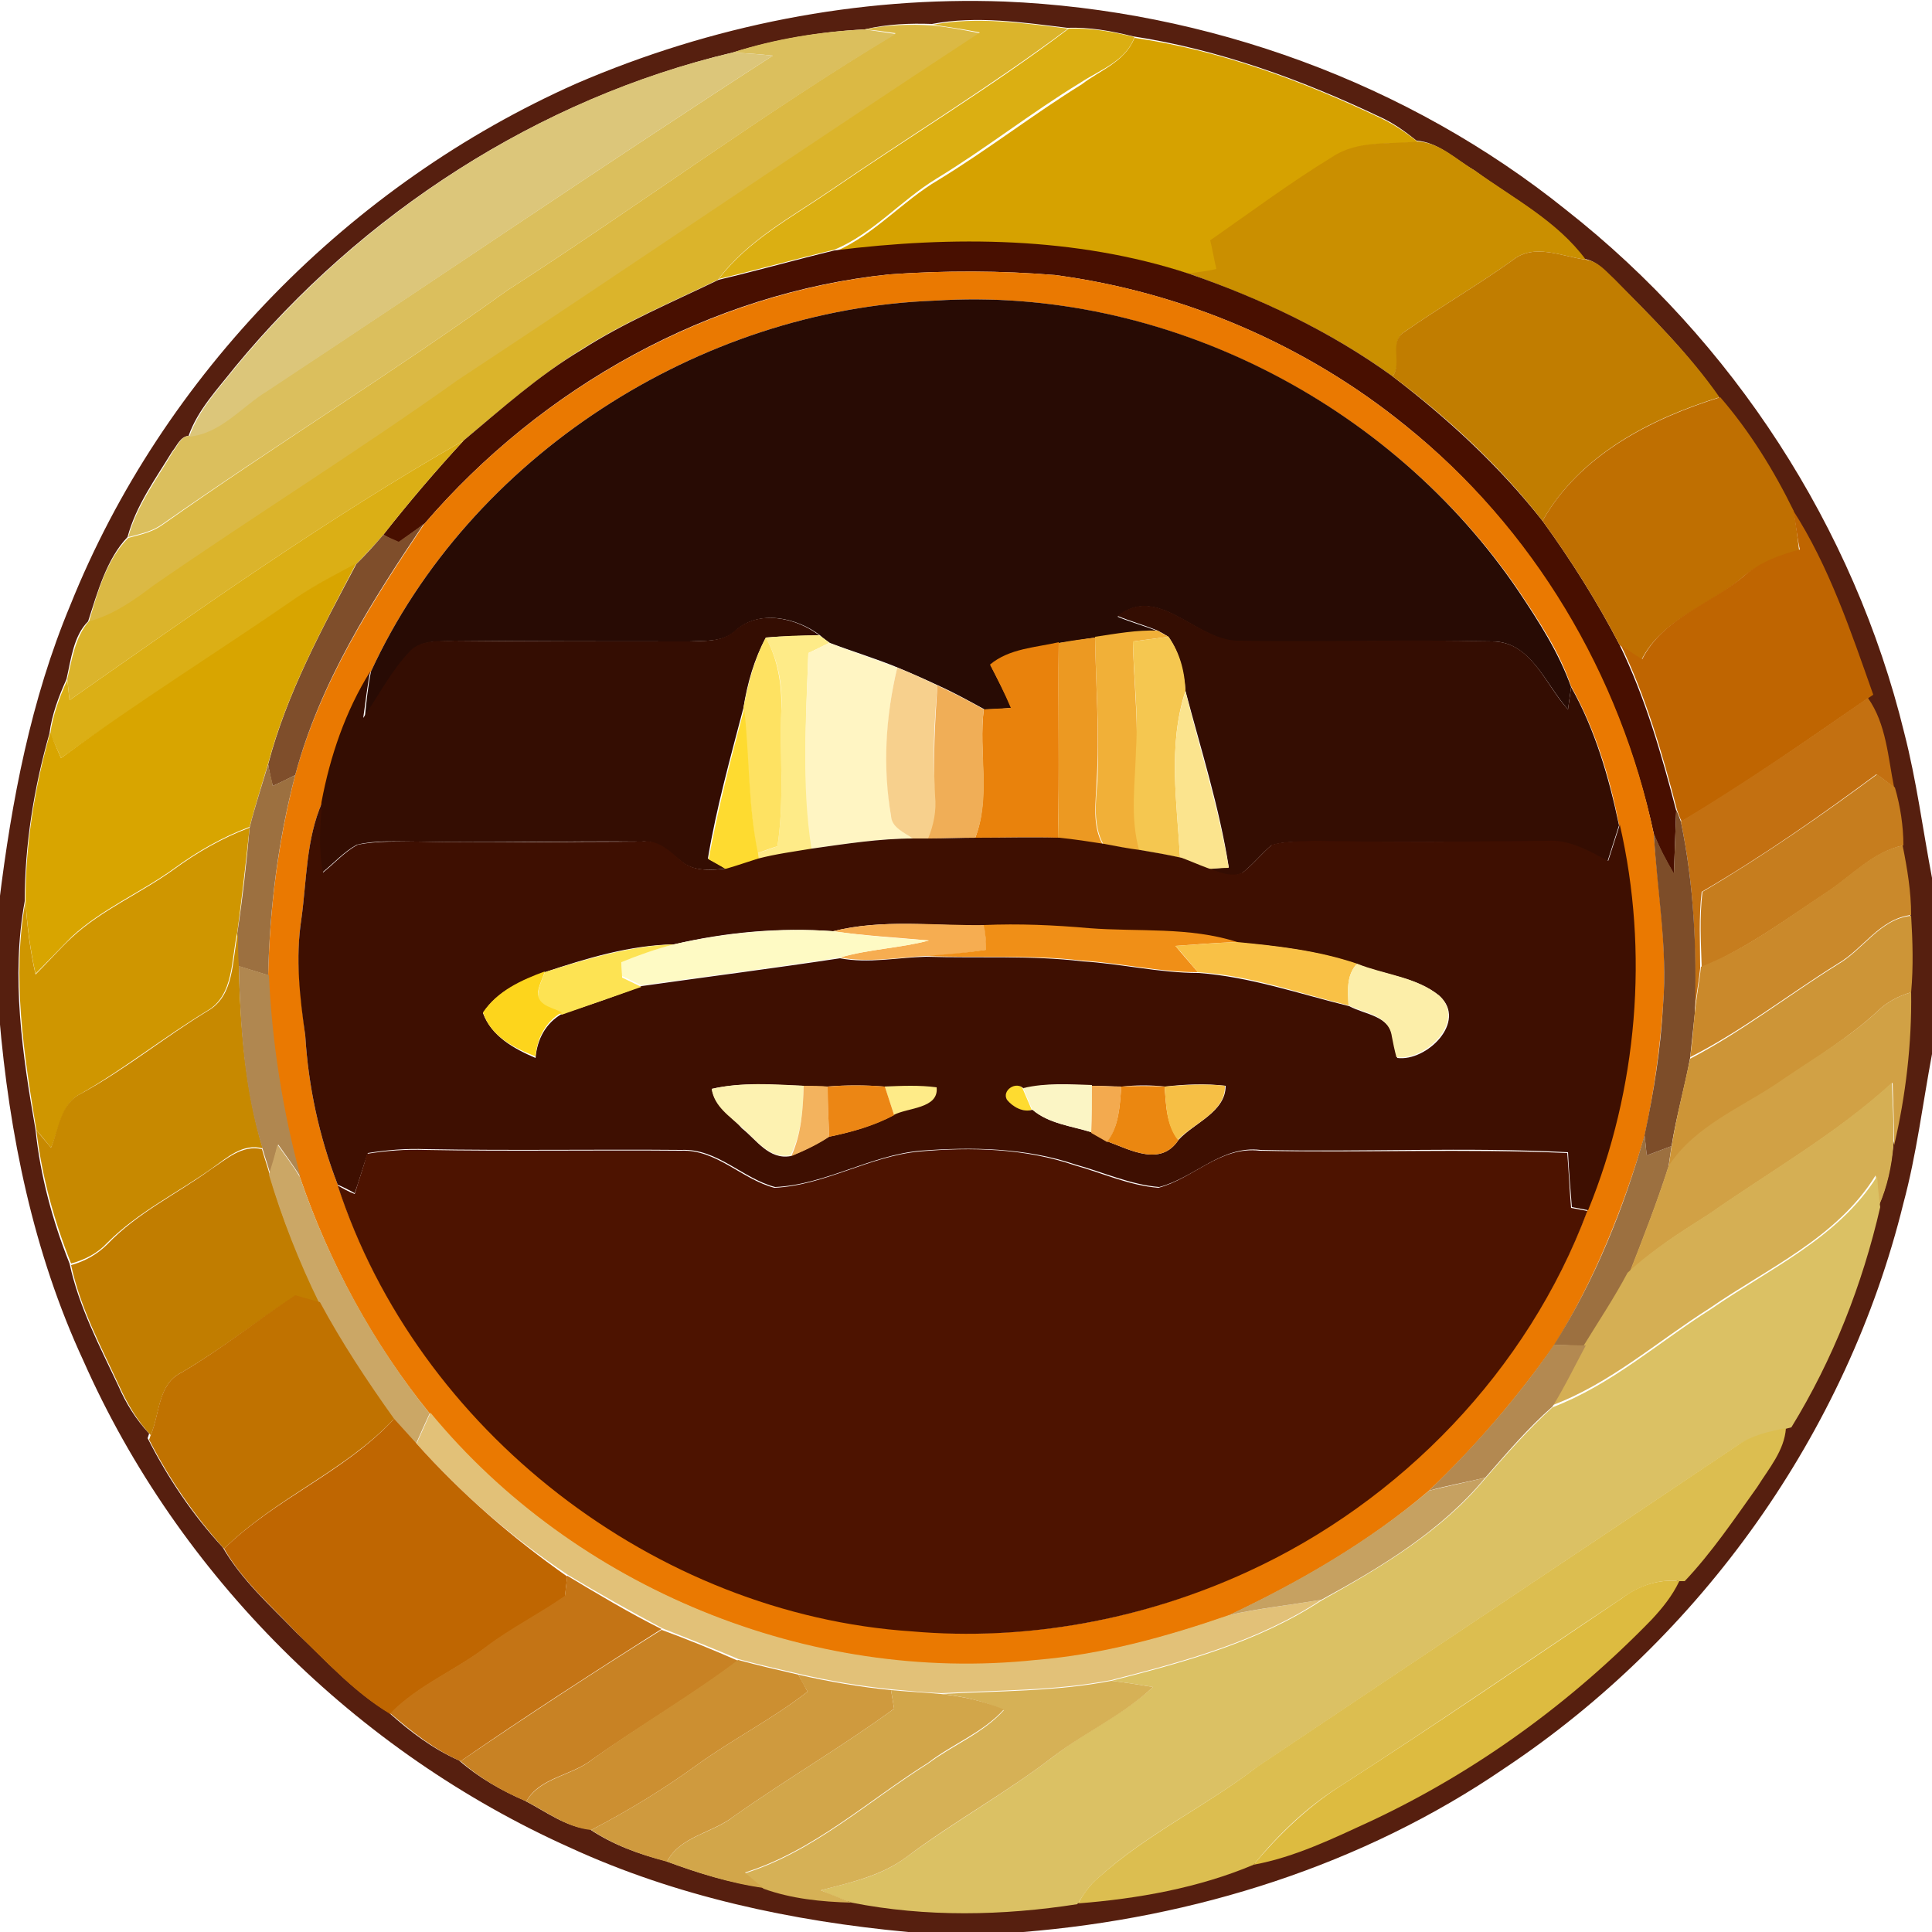 <?xml version="1.0" encoding="utf-8"?>
<!-- Generator: Adobe Illustrator 26.0.3, SVG Export Plug-In . SVG Version: 6.00 Build 0)  -->
<svg version="1.1" id="Layer_1" xmlns="http://www.w3.org/2000/svg" xmlns:xlink="http://www.w3.org/1999/xlink" x="0px" y="0px"
	 viewBox="0 0 250 250" style="enable-background:new 0 0 250 250;" xml:space="preserve">
<style type="text/css">
	.st0{fill:#561F0F;}
	.st1{fill:#DBB944;}
	.st2{fill:#DBB42B;}
	.st3{fill:#DBBF5D;}
	.st4{fill:#DBAF12;}
	.st5{fill:#D6A200;}
	.st6{fill:#DCC67A;}
	.st7{fill:#CA8F00;}
	.st8{fill:#480F00;}
	.st9{fill:#C17D00;}
	.st10{fill:#EA7901;}
	.st11{fill:#280B04;}
	.st12{fill:#BF6F01;}
	.st13{fill:#DBAF15;}
	.st14{fill:#BF6501;}
	.st15{fill:#7F4E2B;}
	.st16{fill:#D8A500;}
	.st17{fill:#340D02;}
	.st18{fill:#FEEB88;}
	.st19{fill:#F1B038;}
	.st20{fill:#FEE262;}
	.st21{fill:#E9820C;}
	.st22{fill:#EC9922;}
	.st23{fill:#F5C750;}
	.st24{fill:#FFF5C3;}
	.st25{fill:#F7D08D;}
	.st26{fill:#F0AE57;}
	.st27{fill:#FBE48E;}
	.st28{fill:#C37011;}
	.st29{fill:#FEDB30;}
	.st30{fill:#9C7040;}
	.st31{fill:#C67D1E;}
	.st32{fill:#3E0F01;}
	.st33{fill:#7D4D29;}
	.st34{fill:#CF9600;}
	.st35{fill:#CA892B;}
	.st36{fill:#CD9537;}
	.st37{fill:#F6AD51;}
	.st38{fill:#F08F17;}
	.st39{fill:#C78900;}
	.st40{fill:#FEFAC4;}
	.st41{fill:#FDE353;}
	.st42{fill:#F9C146;}
	.st43{fill:#B08750;}
	.st44{fill:#FCEEA9;}
	.st45{fill:#FDD51C;}
	.st46{fill:#D1A145;}
	.st47{fill:#D5AF54;}
	.st48{fill:#FDF2B1;}
	.st49{fill:#F3B35E;}
	.st50{fill:#EC8614;}
	.st51{fill:#FBF5C5;}
	.st52{fill:#F3AA4F;}
	.st53{fill:#EB8710;}
	.st54{fill:#F6BF45;}
	.st55{fill:#CBA766;}
	.st56{fill:#4D1300;}
	.st57{fill:#DBC164;}
	.st58{fill:#C07200;}
	.st59{fill:#B38951;}
	.st60{fill:#E2C178;}
	.st61{fill:#BF6601;}
	.st62{fill:#DCBE50;}
	.st63{fill:#C6A161;}
	.st64{fill:#C47415;}
	.st65{fill:#DDBB40;}
	.st66{fill:#C88224;}
	.st67{fill:#CC8F31;}
	.st68{fill:#CF9A3E;}
	.st69{fill:#D6B156;}
	.st70{fill:#D2A64A;}
</style>
<g id="_x23_561f0fff">
	<path class="st0" d="M74.6,10.8C92,3.3,111-0.5,130,0.2c26.2,1.1,52.2,10.5,72.7,27c21.5,16.9,37.2,41,43.7,67.6
		c1.6,6.2,2.4,12.5,3.6,18.8v22.8c-1.2,6.4-2,13-3.7,19.3c-7.3,29.7-26.2,56.2-51.6,73.1c-18.4,12.6-40.2,19.4-62.3,21.2h-14.9
		c-15-1.4-30-4.6-43.7-10.9c-27.7-12.4-50.7-35.2-63-63c-6.5-14-9.6-29.3-10.9-44.6v-14.8c1.6-13.1,4.1-26.2,9.2-38.4
		C21.1,48.4,45.3,23.8,74.6,10.8 M111.9,3.8c-5.8,0.3-11.6,1.3-17.1,3c-25.2,6-48,20.8-64.4,40.7c-2.2,2.8-4.8,5.5-6,8.9
		c-1.1,0.1-1.5,1.3-2.1,2c-2.2,3.6-4.7,7-5.8,11.1c-2.7,2.8-3.9,7.2-5.1,10.9c-1.9,1.9-2.2,4.9-2.8,7.5c-1,2.2-1.9,4.6-2.2,7
		c-2,7-3.2,14.4-3.2,21.7c-1.8,9.8-0.3,19.9,1.4,29.6c0.6,5.9,2.2,11.8,4.4,17.3c1.2,5.6,3.9,10.7,6.3,15.8c1,2.3,2.3,4.4,4,6.2
		l-0.2,0.6c2.6,5.1,5.8,9.9,9.7,14.1c2.5,4.3,6.2,7.6,9.6,11.1c3.8,3.6,7.4,7.6,11.9,10.3c2.8,2.5,5.7,4.7,9.1,6.2
		c2.5,2.2,5.5,3.9,8.5,5.2c2.7,1.4,5.3,3.4,8.4,3.7c3,2,6.3,3.2,9.8,4.1c4,1.5,8.2,2.8,12.5,3.4c3.7,1.3,7.6,1.7,11.4,1.8
		c9.6,1.9,19.6,1.7,29.2,0.2c7.7-0.7,15.6-2,22.7-5c5.4-1,10.4-3.5,15.3-5.7c13.5-6.3,25.7-15.3,36.2-26c1.5-1.5,2.7-3.1,3.6-5
		l0.7,0c3.6-3.7,6.5-8,9.4-12.2c1.5-2.4,3.5-4.6,3.7-7.6l0.8-0.2c5.3-8.7,9.2-18.5,11.5-28.5c1.1-2.5,1.6-5.2,1.9-7.9
		c1.5-6.5,2.2-13.2,2.2-19.8c0.3-3.3,0.2-6.6,0-9.9c0-3-0.5-6-1.1-9c0-2.6-0.4-5.1-1.1-7.5c-0.8-3.9-1-8.2-3.4-11.6l0.6-0.4
		c-2.9-8.2-5.6-16.6-10.4-23.9c-2.5-5.2-5.7-10.2-9.5-14.7c-3.9-5.7-8.8-10.5-13.6-15.3c-1.1-1-2.2-2.3-3.7-2.5
		c-3.7-5-9.4-7.9-14.3-11.5c-2.4-1.4-4.6-3.6-7.4-3.8c-1.5-1.2-3-2.3-4.8-3.1c-10.1-4.8-20.8-8.7-31.9-10.4
		c-2.8-0.7-5.6-1.2-8.5-1.1c-5.8-0.7-11.7-1.6-17.5-0.5C117.8,3,114.8,3.1,111.9,3.8z"/>
</g>
<g id="_x23_dbb944ff">
	<path class="st1" d="M111.9,3.8c2.9-0.6,5.9-0.7,8.8-0.5c2,0.2,4.1,0.6,6.1,1c-22.6,14.8-45,30.1-67.6,45
		c-12.9,9.3-26.3,17.6-39.4,26.6c-2.5,1.9-5.1,3.9-8.3,4.6c1.1-3.8,2.3-8.1,5.1-10.9c1.5-0.4,3-0.7,4.3-1.6
		C35.6,57.6,51,48.1,65.6,37.6c16.9-10.9,33.1-22.9,50.3-33.3C114.6,4.1,113.2,3.9,111.9,3.8z"/>
</g>
<g id="_x23_dbb42bff">
	<path class="st2" d="M120.7,3.2c5.8-1.1,11.7-0.2,17.5,0.5c-9.9,7.4-20.5,13.9-30.7,20.9c-5.1,3.5-10.8,6.5-14.6,11.6
		c-6,2.9-12.2,5.5-17.8,9.1C69.8,48.6,64.9,52.9,60,57C42.3,67.1,25.7,78.9,9,90.6c-0.1-0.7-0.2-2-0.3-2.7c0.6-2.5,1-5.5,2.8-7.5
		c3.1-0.8,5.8-2.7,8.3-4.6c13-9,26.5-17.4,39.4-26.6c22.6-14.9,45-30.2,67.6-45C124.8,3.8,122.8,3.5,120.7,3.2z"/>
</g>
<g id="_x23_dbbf5dff">
	<path class="st3" d="M94.8,6.8c5.5-1.8,11.3-2.7,17.1-3c1.3,0.2,2.7,0.4,4,0.6C98.7,14.7,82.5,26.7,65.6,37.6
		c-14.6,10.5-30,20-44.7,30.3c-1.3,0.9-2.8,1.2-4.3,1.6c1.1-4.1,3.7-7.5,5.8-11.1c0.6-0.7,1-2,2.1-2c4.1-0.4,6.7-3.9,10.1-5.9
		C56.4,36.2,78,21.4,100,7.2C98.3,7,96.6,6.9,94.8,6.8z"/>
</g>
<g id="_x23_dbaf12ff">
	<path class="st4" d="M107.6,24.6c10.2-7,20.8-13.4,30.7-20.9c2.9-0.1,5.7,0.4,8.5,1.1c-1.1,3.1-4.4,4.2-7,5.9
		c-6.4,3.9-12.2,8.5-18.6,12.4c-4.6,2.8-8.2,7.1-13.2,9.2c-5,1.2-10,2.6-15,3.8C96.8,31.1,102.5,28.1,107.6,24.6z"/>
</g>
<g id="_x23_d6a200ff">
	<path class="st5" d="M146.8,4.9c11.1,1.6,21.8,5.6,31.9,10.4c1.7,0.8,3.3,1.9,4.8,3.1c-3.7,0.3-7.8-0.2-11.1,2
		c-5.4,3.4-10.5,7.2-15.6,10.8c0.3,1.2,0.5,2.5,0.8,3.7c-1.2,0.2-2.4,0.4-3.6,0.6c-14.8-4.7-30.6-4.9-45.8-3c5-2.2,8.6-6.5,13.2-9.2
		c6.4-3.9,12.3-8.5,18.6-12.4C142.3,9.1,145.6,8,146.8,4.9z"/>
</g>
<g id="_x23_dcc67aff">
	<path class="st6" d="M30.5,47.5C46.9,27.6,69.7,12.7,94.8,6.8c1.7,0.1,3.4,0.2,5.2,0.4c-22,14.2-43.6,29-65.4,43.4
		c-3.3,2-6,5.5-10.1,5.9C25.7,53,28.3,50.3,30.5,47.5z"/>
</g>
<g id="_x23_ca8f00ff">
	<path class="st7" d="M172.4,20.3c3.3-2.2,7.4-1.6,11.1-2c2.9,0.2,5,2.4,7.4,3.8c5,3.6,10.6,6.5,14.3,11.5c-3.1-0.4-6.7-2.2-9.5,0.1
		c-4.5,3.2-9.3,6-13.9,9.2c-2.1,1.3-0.2,4-1.6,5.8c-8-5.8-17-10-26.4-13.3c1.2-0.2,2.4-0.3,3.6-0.6c-0.3-1.2-0.5-2.5-0.8-3.7
		C161.9,27.4,167,23.6,172.4,20.3z"/>
</g>
<g id="_x23_480f00ff">
	<path class="st8" d="M108,32.4c15.3-1.9,31.1-1.8,45.8,3c9.3,3.2,18.4,7.5,26.4,13.3c7.2,5.5,13.8,11.6,19.4,18.7
		c3.7,5.1,7.1,10.5,10,16.1c3.3,6.8,5.4,14.1,7.3,21.4c-0.1,2.7-0.2,5.5-0.3,8.2c-1-1.7-1.9-3.4-2.6-5.2
		c-4.4-20.5-15.7-39.6-32.1-52.8c-12.9-10.5-28.8-17.3-45.3-19.5c-7.1-0.6-14.3-0.6-21.5-0.1c-23.3,2.4-45,14.6-60.2,32.3
		c-1.1,0.8-2.2,1.6-3.3,2.4c-0.7-0.3-1.3-0.6-2-1C52.9,65,56.4,60.9,60,57c4.9-4.1,9.7-8.4,15.2-11.7c5.6-3.6,11.8-6.2,17.8-9.1
		C98.1,35,103,33.6,108,32.4z"/>
</g>
<g id="_x23_c17d00ff">
	<path class="st9" d="M195.7,33.7c2.8-2.3,6.4-0.5,9.5-0.1c1.6,0.2,2.6,1.5,3.7,2.5c4.8,4.9,9.7,9.7,13.6,15.3
		c-9,2.8-18.1,7.5-22.9,16c-5.5-7.1-12.2-13.3-19.4-18.7c1.3-1.8-0.6-4.5,1.6-5.8C186.4,39.7,191.2,36.9,195.7,33.7z"/>
	<path class="st9" d="M27.3,151.3c2-1.3,4-3.2,6.6-2.6c0.3,1.1,0.7,2.2,1,3.3c1.6,5.7,3.9,11.2,6.5,16.6c-1.1-0.3-2.1-0.6-3.2-0.9
		c-4.9,3.2-9.6,6.9-14.7,9.9c-3.1,1.5-2.8,5.4-4,8.1c-1.7-1.8-3-4-4-6.2c-2.4-5.2-5.1-10.2-6.3-15.8c1.8-0.5,3.4-1.4,4.7-2.7
		C17.8,156.9,22.9,154.5,27.3,151.3z"/>
</g>
<g id="_x23_ea7901ff">
	<path class="st10" d="M54.9,67.8c15.2-17.7,36.9-29.8,60.2-32.3c7.2-0.5,14.3-0.5,21.5,0.1c16.5,2.2,32.4,9,45.3,19.5
		c16.5,13.2,27.8,32.2,32.1,52.8c0.5,7.4,1.8,14.7,1.2,22.2c-0.4,5.7-1.2,11.3-2.4,16.9c-2.8,9.5-6.5,18.7-11.7,27.1
		c-4.8,6.8-10.2,13.1-16.2,18.8c-7.8,6.7-16.7,11.8-26,16.2c-8.1,2.8-16.4,5.1-25,5.8c-29.2,3.1-59.5-9.4-78.3-32
		c-7.4-9.1-13-19.5-16.8-30.6c-2.3-8.5-3.7-17.3-4.1-26.1c0.2-8.7,1.3-17.4,3.5-25.9C41.4,88.4,48.1,77.9,54.9,67.8 M48,86.9
		c-3.2,5.1-5.2,11-6.3,16.9c-2.1,4.8-2,10.1-2.7,15.1c-0.8,5-0.1,10.1,0.5,15.1c0.4,6.6,1.8,13.1,4.2,19.3
		c10.3,31.7,41.1,55.4,74.3,57.7c14.8,1.4,29.9-1.4,43.4-7.7c19.9-9.2,36.3-26.1,44-46.7c6.4-15.7,7.9-33.4,4.1-49.9
		c-1.2-6.2-3.1-12.4-6.2-17.9c-1.5-4.5-4.2-8.5-6.8-12.4C180,52.2,150.5,37,121,38.9C90.5,40,60.8,59.1,48,86.9z"/>
</g>
<g id="_x23_280b04ff">
	<path class="st11" d="M48,86.9c12.8-27.8,42.5-46.9,73-48c29.5-1.9,59,13.2,75.5,37.6c2.6,3.9,5.2,7.9,6.8,12.4
		c-0.1,0.7-0.3,2.2-0.4,2.9c-2.9-3.2-4.8-8.8-9.8-8.8C182,82.8,171,83.2,160,83c-5.3-0.2-10.2-7.5-15.4-3.2c1.7,0.7,3.5,1.2,5.3,1.9
		c-2.7-0.1-5.4,0.4-8.1,0.8c-1.6,0.2-3.1,0.5-4.7,0.7c-3,0.6-6.4,0.8-8.9,2.9c0.9,1.8,1.9,3.7,2.7,5.5c-1.2,0.1-2.3,0.2-3.5,0.2
		c-2-1.1-4-2.2-6-3.1c-1.7-0.8-3.5-1.6-5.2-2.3c-2.9-1.2-5.9-2.1-8.8-3.2c-0.3-0.2-1-0.7-1.3-1c-3-2.3-8-3.4-11-0.5
		c-1.6,1.4-3.9,1.2-5.9,1.3C79,83,69,83,59,82.9c-1.9,0.2-4.2-0.2-5.7,1.3c-2.5,2.6-4.1,5.8-6.1,8.7C47.4,90.9,47.6,88.9,48,86.9z"
		/>
</g>
<g id="_x23_bf6f01ff">
	<path class="st12" d="M222.6,51.4c3.8,4.4,6.9,9.4,9.5,14.7c0.3,1.7,0.5,3.4,0.7,5.1c-2.6,0.8-5.1,1.7-7.2,3.4
		c-4.3,3.8-10.5,5.4-13.2,10.8c-0.9-0.6-1.9-1.3-2.8-1.9c-2.9-5.6-6.3-11-10-16.1C204.4,58.9,213.6,54.2,222.6,51.4z"/>
</g>
<g id="_x23_dbaf15ff">
	<path class="st13" d="M9,90.6C25.7,78.9,42.3,67.1,60,57c-3.6,3.9-7.1,8-10.4,12.2c-1.1,1.3-2.3,2.5-3.5,3.8
		c-2.6,1.4-5.3,2.7-7.7,4.4c-10.1,7-20.5,13.5-30.5,20.7C7.4,97,7,96,6.5,95c0.3-2.4,1.2-4.8,2.2-7C8.8,88.6,8.9,89.9,9,90.6z"/>
</g>
<g id="_x23_bf6501ff">
	<path class="st14" d="M232,66c4.7,7.3,7.5,15.7,10.4,23.9l-0.6,0.4c-8,5.5-15.9,11.1-24.2,16c-0.2-0.4-0.5-1.2-0.6-1.5
		c-1.9-7.3-4-14.6-7.3-21.4c0.9,0.7,1.8,1.3,2.8,1.9c2.7-5.4,8.9-7.1,13.2-10.8c2.1-1.8,4.6-2.7,7.2-3.4
		C232.5,69.4,232.4,67.7,232,66z"/>
</g>
<g id="_x23_7f4e2bff">
	<path class="st15" d="M51.6,70.1c1.1-0.8,2.2-1.5,3.3-2.4c-6.8,10.1-13.5,20.6-16.7,32.6c-1,0.5-2,1-2.9,1.4
		c-0.2-0.7-0.5-2.1-0.6-2.8c2.4-9.2,7-17.6,11.4-25.9c1.2-1.2,2.4-2.5,3.5-3.8C50.2,69.5,50.9,69.8,51.6,70.1z"/>
</g>
<g id="_x23_d8a500ff">
	<path class="st16" d="M38.4,77.3c2.5-1.7,5.1-3,7.7-4.4c-4.4,8.4-9,16.8-11.4,25.9c-0.8,2.7-1.7,5.5-2.4,8.2
		c-3.5,1.3-6.8,3.2-9.8,5.4c-4.3,3.1-9.3,5.2-13.2,8.8c-1.6,1.6-3.1,3.2-4.7,4.8c-0.7-3.1-1.1-6.3-1.3-9.5c0-7.3,1.2-14.7,3.2-21.7
		C7,96,7.4,97,7.9,98.1C17.8,90.8,28.3,84.3,38.4,77.3z"/>
</g>
<g id="_x23_340d02ff">
	<path class="st17" d="M144.6,79.7c5.2-4.2,10.1,3,15.4,3.2c11,0.2,22-0.2,33.1,0.1c5.1,0,6.9,5.7,9.8,8.8c0.1-0.7,0.3-2.2,0.4-2.9
		c3.1,5.5,4.9,11.7,6.2,17.9c-0.5,1.6-1,3.1-1.5,4.7c-2.5-1.3-5-2.8-7.9-2.6c-10,0-20.1,0.2-30.1,0c-1.8,0.1-3.7-0.1-5.5,0.5
		c-1.3,1.1-2.4,2.5-3.8,3.6c-1.5,0.7-3.2-0.1-4.6-0.6c0.7,0,2.2-0.1,2.9-0.2c-1.2-7.7-3.6-15.2-5.6-22.8c-0.2-2.5-0.8-5-2.2-7
		c-0.3-0.2-1-0.6-1.4-0.8C148.1,80.9,146.3,80.4,144.6,79.7z"/>
	<path class="st17" d="M95,81.7c3-2.9,8-1.8,11,0.5c-2.3,0.1-4.6,0.1-6.9,0.3c-1.5,2.8-2.4,5.9-2.9,9.1c-1.7,6.5-3.5,12.9-4.6,19.5
		c0.6,0.3,1.8,1,2.3,1.3c-1.9,0.2-4.1,0.4-5.7-0.9c-1.6-1.2-3.1-2.8-5.2-2.6c-9.7-0.1-19.4,0.2-29.1,0c-2.6,0-5.2-0.2-7.7,0.4
		c-1.7,0.9-3,2.4-4.5,3.6c-0.6-3-0.4-6.1-0.1-9.1c1.1-5.9,3.1-11.8,6.3-16.9c-0.4,2-0.6,4-0.9,6c2-2.9,3.6-6.1,6.1-8.7
		c1.5-1.5,3.8-1.2,5.7-1.3C69,83,79,83,89.1,83C91.1,82.9,93.3,83.1,95,81.7z"/>
</g>
<g id="_x23_feeb88ff">
	<path class="st18" d="M99.1,82.5c2.3-0.2,4.6-0.3,6.9-0.3c0.3,0.2,1,0.7,1.3,1c-0.7,0.3-2,1-2.7,1.3c-0.3,8.4-0.8,17,0.5,25.4
		c-2.3,0.4-4.7,0.8-7,1.3l-0.1-0.8c0.7-0.2,2-0.7,2.6-0.9c0.9-5.8,0.3-11.7,0.5-17.5C101.3,88.7,100.7,85.4,99.1,82.5z"/>
	<path class="st18" d="M114.5,140.6c2.2-0.2,4.5-0.3,6.8,0.1c0.3,2.9-3.8,2.6-5.6,3.6C115.3,143.1,114.9,141.8,114.5,140.6z"/>
</g>
<g id="_x23_f1b038ff">
	<path class="st19" d="M141.7,82.4c2.7-0.4,5.4-0.9,8.1-0.8c0.3,0.2,1,0.6,1.4,0.8c-1.5,0.2-3.1,0.4-4.6,0.6c0.1,4.7,0.6,9.3,0.5,14
		c-0.1,4.4-0.8,8.8,0.4,13.1c-1.6-0.3-3.1-0.6-4.7-0.8c-1.4-2.5-1-5.5-0.8-8.2C142.3,94.8,141.8,88.6,141.7,82.4z"/>
</g>
<g id="_x23_fee262ff">
	<path class="st20" d="M99.1,82.5c1.6,2.9,2.1,6.2,2,9.5c-0.2,5.8,0.4,11.7-0.5,17.5c-0.7,0.2-2,0.7-2.6,0.9
		c-1.2-6.2-1.1-12.5-1.8-18.8C96.8,88.5,97.6,85.3,99.1,82.5z"/>
</g>
<g id="_x23_e9820cff">
	<path class="st21" d="M128.1,86c2.5-2.1,5.9-2.2,8.9-2.9c-0.1,8.4,0.1,16.8-0.1,25.3c-3.6-0.1-7.1,0-10.7,0
		c2-5.3,0.4-11.1,1.1-16.6c1.2-0.1,2.3-0.1,3.5-0.2C130,89.7,129.1,87.9,128.1,86z"/>
</g>
<g id="_x23_ec9922ff">
	<path class="st22" d="M137,83.2c1.6-0.3,3.1-0.5,4.7-0.7c0.1,6.2,0.6,12.4,0.2,18.6c-0.1,2.8-0.6,5.7,0.8,8.2
		c-1.9-0.3-3.8-0.7-5.8-0.8C137.1,100,136.9,91.6,137,83.2z"/>
</g>
<g id="_x23_f5c750ff">
	<path class="st23" d="M146.6,83c1.5-0.2,3.1-0.4,4.6-0.6c1.5,2.1,2.1,4.5,2.2,7c-2.3,7-1.1,14.5-0.7,21.6c-1.7-0.4-3.5-0.7-5.3-1
		c-1.2-4.3-0.5-8.7-0.4-13.1C147.3,92.3,146.7,87.7,146.6,83z"/>
</g>
<g id="_x23_fff5c3ff">
	<path class="st24" d="M104.6,84.5c0.7-0.3,2-1,2.7-1.3c2.9,1.1,5.9,2.1,8.8,3.2c-1.5,6.2-1.8,12.8-0.8,19.2
		c0.2,1.5,1.8,2.1,2.8,2.9c-4.4,0-8.7,0.7-13.1,1.3C103.7,101.5,104.3,92.9,104.6,84.5z"/>
</g>
<g id="_x23_f7d08dff">
	<path class="st25" d="M116.1,86.4c1.8,0.7,3.5,1.5,5.2,2.3c-0.4,4.8-0.7,9.6-0.2,14.3c0.2,1.9-0.1,3.8-0.9,5.5c-0.5,0-1.6,0-2.1,0
		c-1.1-0.8-2.7-1.4-2.8-2.9C114.2,99.2,114.6,92.7,116.1,86.4z"/>
</g>
<g id="_x23_f0ae57ff">
	<path class="st26" d="M121.3,88.7c2.1,1,4.1,2,6,3.1c-0.7,5.5,1,11.3-1.1,16.6c-2,0-4,0.1-6.1,0.1c0.7-1.7,1.1-3.6,0.9-5.5
		C120.7,98.2,121,93.4,121.3,88.7z"/>
</g>
<g id="_x23_fbe48eff">
	<path class="st27" d="M152.7,111.1c-0.4-7.2-1.6-14.7,0.7-21.6c1.9,7.6,4.3,15.1,5.6,22.8c-0.7,0-2.2,0.1-2.9,0.2
		C154.9,112,153.8,111.5,152.7,111.1z"/>
</g>
<g id="_x23_c37011ff">
	<path class="st28" d="M217.5,106.3c8.3-5,16.3-10.5,24.2-16c2.4,3.4,2.6,7.7,3.4,11.6c-0.8-0.6-1.5-1.2-2.3-1.7
		c-7.3,5.4-14.7,10.6-22.6,15.2c-0.4,3.3-0.2,6.6-0.2,9.9c-0.2,2-0.6,4-0.8,6C219.6,122.9,219.2,114.5,217.5,106.3z"/>
</g>
<g id="_x23_fedb30ff">
	<path class="st29" d="M91.7,111.2c1.2-6.6,2.9-13.1,4.6-19.5c0.7,6.2,0.5,12.6,1.8,18.8l0.1,0.8c-1.4,0.4-2.8,0.9-4.1,1.3
		C93.4,112.1,92.2,111.5,91.7,111.2z"/>
	<path class="st29" d="M130.3,142.3c-0.8-1.2,1.1-2.6,2-1.5c0.4,0.9,0.8,1.9,1.2,2.8C132.5,144,131,143.3,130.3,142.3z"/>
</g>
<g id="_x23_9c7040ff">
	<path class="st30" d="M32.3,107.1c0.7-2.8,1.6-5.5,2.4-8.2c0.1,0.7,0.5,2.1,0.6,2.8c1-0.5,1.9-0.9,2.9-1.4
		c-2.2,8.4-3.3,17.1-3.5,25.9c-1.3-0.4-2.6-0.8-3.9-1.2c-0.1-1.4-0.1-2.8-0.1-4.2C31.4,116.2,31.9,111.7,32.3,107.1z"/>
	<path class="st30" d="M201.1,174c5.3-8.4,9-17.6,11.7-27.1c0.1,0.7,0.2,2,0.3,2.6c1.1-0.4,2.1-0.8,3.2-1.2c-0.1,0.7-0.3,2-0.4,2.7
		c-1.5,4.7-3.3,9.3-5.1,13.9c-1.7,3.2-3.7,6.2-5.6,9.3C203.8,174.1,202.5,174.1,201.1,174z"/>
</g>
<g id="_x23_c67d1eff">
	<path class="st31" d="M220.3,115.4c7.8-4.6,15.3-9.8,22.6-15.2c0.8,0.6,1.5,1.1,2.3,1.7c0.7,2.4,1.1,5,1.1,7.5
		c-3.9,0.8-6.6,3.9-9.8,6c-5.3,3.5-10.4,7.3-16.3,9.8C220.1,122,219.9,118.7,220.3,115.4z"/>
</g>
<g id="_x23_3e0f01ff">
	<path class="st32" d="M39,118.9c0.7-5.1,0.6-10.3,2.7-15.1c-0.3,3-0.5,6.1,0.1,9.1c1.5-1.2,2.8-2.7,4.5-3.6
		c2.5-0.5,5.1-0.4,7.7-0.4c9.7,0.2,19.4,0,29.1,0c2.2-0.3,3.7,1.4,5.2,2.6c1.6,1.3,3.8,1.1,5.7,0.9c1.4-0.4,2.8-0.9,4.1-1.3
		c2.3-0.6,4.6-0.9,7-1.3c4.3-0.6,8.7-1.3,13.1-1.3c0.5,0,1.6,0,2.1,0c2,0,4-0.1,6.1-0.1c3.6,0,7.1-0.1,10.7,0
		c1.9,0.2,3.9,0.5,5.8,0.8c1.6,0.3,3.1,0.6,4.7,0.8c1.8,0.3,3.5,0.6,5.3,1c1.1,0.4,2.2,0.9,3.3,1.3c1.5,0.5,3.1,1.3,4.6,0.6
		c1.4-1.1,2.5-2.5,3.8-3.6c1.8-0.5,3.7-0.4,5.5-0.5c10,0.2,20.1,0.1,30.1,0c2.9-0.2,5.4,1.3,7.9,2.6c0.5-1.6,1-3.1,1.5-4.7
		c3.8,16.5,2.3,34.2-4.1,49.9c-0.5-0.1-1.5-0.3-2.1-0.4c-0.2-2.4-0.4-4.8-0.5-7.1c-13.2-0.7-26.5,0-39.8-0.3
		c-5-0.6-8.5,3.6-13.1,4.8c-3.7-0.3-7.2-1.9-10.8-2.9c-6.5-2.2-13.4-2.3-20.1-1.8c-6.5,0.6-12.3,4.4-18.8,4.7
		c-4.2-1.1-7.5-5-12.1-4.8c-11-0.1-22,0.1-33.1-0.1c-2.5-0.1-5,0.1-7.5,0.5c-0.6,1.7-1.1,3.5-1.7,5.2c-0.7-0.4-1.5-0.8-2.2-1.1
		c-2.4-6.2-3.8-12.7-4.2-19.3C38.8,129.1,38.2,124,39,118.9 M107.8,120.5c-6.9-0.5-13.8,0.1-20.6,1.7c-5.7,0.1-11.3,1.8-16.7,3.6
		c-3.1,1.1-6.2,2.5-8,5.3c1.1,3,4,4.6,6.8,5.8c0.2-2.4,1.3-4.5,3.4-5.7c3.5-1.1,6.9-2.3,10.3-3.6c8.5-1.2,17.1-2.3,25.7-3.6
		c3.7,0.7,7.4-0.1,11.1-0.2c6.8,0.2,13.6-0.2,20.3,0.6c5,0.3,9.9,1.5,15,1.5c6.7,0.5,13,2.7,19.5,4.3c2,1.1,5.2,1.2,5.6,4
		c0.2,0.7,0.5,2,0.6,2.7c3.8,0.5,9.1-4.7,5.5-8c-3-2.5-7.1-2.7-10.6-4.1c-5-1.7-10.3-2.4-15.5-2.8c-6.2-2-12.8-1.3-19.2-1.8
		c-4.5-0.4-9.1-0.6-13.6-0.4C120.8,119.8,114.1,118.9,107.8,120.5 M92.1,140.9c0.4,2.3,2.5,3.5,3.9,5.1c1.9,1.5,3.5,4.1,6.3,3.6
		c1.7-0.7,3.4-1.5,4.9-2.5c2.9-0.6,5.8-1.4,8.4-2.8c1.8-1,5.9-0.8,5.6-3.6c-2.2-0.3-4.5-0.2-6.8-0.1c-2.5-0.2-4.9-0.2-7.4,0
		c-0.8,0-2.3,0-3.1-0.1C100,140.4,96,140,92.1,140.9 M130.3,142.3c0.7,0.9,2.1,1.7,3.3,1.3c2.1,1.8,5,2.1,7.6,2.9
		c0.5,0.3,1.6,0.9,2.1,1.2c3,1.1,6.9,3.3,9.2-0.2c2-2.2,6.1-3.6,6.1-7c-2.6-0.3-5.2-0.2-7.8,0.1c-1.9-0.2-3.8-0.2-5.6,0
		c-1.3,0-2.5-0.1-3.8-0.1c-3-0.1-6-0.4-8.9,0.4C131.5,139.8,129.6,141.1,130.3,142.3z"/>
</g>
<g id="_x23_7d4d29ff">
	<path class="st33" d="M216.9,104.8c0.2,0.4,0.5,1.2,0.6,1.5c1.7,8.2,2.1,16.6,1.8,24.9c-0.2,1.9-0.4,3.8-0.6,5.7
		c-0.7,3.8-1.8,7.6-2.4,11.4c-1.1,0.4-2.1,0.8-3.2,1.2c-0.1-0.6-0.2-2-0.3-2.6c1.2-5.6,2.1-11.2,2.4-16.9c0.6-7.4-0.8-14.8-1.2-22.2
		c0.7,1.8,1.6,3.5,2.6,5.2C216.7,110.3,216.8,107.5,216.9,104.8z"/>
</g>
<g id="_x23_cf9600ff">
	<path class="st34" d="M22.5,112.5c3-2.2,6.3-4.1,9.8-5.4c-0.5,4.6-1,9.1-1.6,13.6c-0.8,3.4-0.4,8.1-3.9,10.1
		c-5.6,3.4-10.7,7.5-16.3,10.7c-2.6,1.3-2.8,4.6-3.9,7c-0.7-0.8-1.3-1.6-1.9-2.3c-1.6-9.7-3.2-19.8-1.4-29.6
		c0.2,3.2,0.6,6.4,1.3,9.5c1.6-1.6,3.1-3.3,4.7-4.8C13.2,117.7,18.2,115.6,22.5,112.5z"/>
</g>
<g id="_x23_ca892bff">
	<path class="st35" d="M236.4,115.4c3.2-2.1,5.9-5.2,9.8-6c0.6,3,1.1,6,1.1,9c-4.1,0.5-6.2,4.4-9.5,6.3c-6.4,4-12.4,8.7-19.1,12.1
		c0.3-1.9,0.4-3.8,0.6-5.7c0.2-2,0.6-4,0.8-6C226,122.8,231.1,118.9,236.4,115.4z"/>
</g>
<g id="_x23_cd9537ff">
	<path class="st36" d="M237.8,124.8c3.3-1.9,5.5-5.9,9.5-6.3c0.2,3.3,0.3,6.6,0,9.9c-1.7,0.5-3.2,1.3-4.4,2.5c-3.7,3.4-8,6-12.1,8.9
		c-5.1,3.6-11.4,5.8-14.9,11.3c0.1-0.7,0.3-2,0.4-2.7c0.6-3.8,1.6-7.6,2.4-11.4C225.4,133.5,231.4,128.8,237.8,124.8z"/>
</g>
<g id="_x23_f6ad51ff">
	<path class="st37" d="M107.8,120.5c6.4-1.6,13.1-0.7,19.6-0.8c0.1,1.1,0.2,2.1,0.3,3.2c-2.6,0.4-5.3,0.7-7.9,0.8
		c-3.7,0.2-7.4,0.9-11.1,0.2c3.8-1.1,7.7-1.2,11.5-2.2C116,121.3,111.9,121.1,107.8,120.5z"/>
</g>
<g id="_x23_f08f17ff">
	<path class="st38" d="M127.3,119.7c4.5-0.2,9.1,0,13.6,0.4c6.4,0.5,13-0.2,19.2,1.8c-2.7,0.1-5.4,0.3-8,0.5
		c0.9,1.1,1.9,2.2,2.9,3.4c-5,0-10-1.2-15-1.5c-6.7-0.8-13.5-0.3-20.3-0.6c2.7-0.2,5.3-0.4,7.9-0.8
		C127.6,121.8,127.5,120.7,127.3,119.7z"/>
</g>
<g id="_x23_c78900ff">
	<path class="st39" d="M26.9,130.8c3.5-2,3.1-6.6,3.9-10.1c0,1.4,0,2.8,0.1,4.2c0.2,8,0.8,16,3.1,23.7c-2.6-0.7-4.6,1.2-6.6,2.6
		c-4.5,3.2-9.5,5.6-13.5,9.6c-1.3,1.4-2.9,2.2-4.7,2.7C7,158,5.4,152.2,4.7,146.2c0.6,0.8,1.3,1.6,1.9,2.3c1-2.4,1.2-5.7,3.9-7
		C16.2,138.4,21.3,134.2,26.9,130.8z"/>
</g>
<g id="_x23_fefac4ff">
	<path class="st40" d="M87.2,122.2c6.7-1.5,13.7-2.2,20.6-1.7c4.1,0.6,8.2,0.9,12.4,1.2c-3.8,1-7.7,1.1-11.5,2.2
		c-8.5,1.3-17.1,2.4-25.7,3.6c-0.6-0.3-1.9-0.9-2.5-1.2c0-0.5-0.1-1.5-0.1-2C82.6,123.6,84.9,122.8,87.2,122.2z"/>
</g>
<g id="_x23_fde353ff">
	<path class="st41" d="M70.5,125.8c5.4-1.7,11-3.4,16.7-3.6c-2.3,0.6-4.6,1.4-6.8,2.3c0,0.5,0.1,1.5,0.1,2c0.6,0.3,1.9,0.9,2.5,1.2
		c-3.4,1.2-6.9,2.4-10.3,3.6c-1.1-0.6-2.9-0.8-3.1-2.3C69.6,127.7,70.2,126.7,70.5,125.8z"/>
</g>
<g id="_x23_f9c146ff">
	<path class="st42" d="M152.1,122.4c2.7-0.2,5.4-0.4,8-0.5c5.2,0.5,10.5,1.1,15.5,2.8c-1.4,1.5-1.2,3.5-1.1,5.4
		c-6.5-1.6-12.8-3.9-19.5-4.3C154,124.6,153.1,123.5,152.1,122.4z"/>
</g>
<g id="_x23_b08750ff">
	<path class="st43" d="M30.9,125c1.3,0.4,2.6,0.8,3.9,1.2c0.4,8.8,1.8,17.6,4.1,26.1c-0.9-1.4-1.9-2.8-2.9-4.2
		c-0.4,1.3-0.7,2.6-1,3.9c-0.3-1.1-0.7-2.2-1-3.3C31.6,141,31.1,133,30.9,125z"/>
</g>
<g id="_x23_fceea9ff">
	<path class="st44" d="M174.5,130.1c-0.1-1.9-0.3-3.9,1.1-5.4c3.5,1.4,7.6,1.7,10.6,4.1c3.6,3.3-1.7,8.5-5.5,8
		c-0.2-0.7-0.5-2.1-0.6-2.7C179.7,131.3,176.5,131.1,174.5,130.1z"/>
</g>
<g id="_x23_fdd51cff">
	<path class="st45" d="M62.5,131c1.9-2.8,5-4.2,8-5.3c-0.3,1-0.9,2-0.9,3c0.2,1.5,2,1.7,3.1,2.3c-2.1,1.2-3.2,3.3-3.4,5.7
		C66.5,135.6,63.5,134.1,62.5,131z"/>
</g>
<g id="_x23_d1a145ff">
	<path class="st46" d="M242.9,130.9c1.2-1.2,2.7-2,4.4-2.5c0.1,6.6-0.7,13.4-2.2,19.8c0-2.7-0.1-5.4-0.2-8.1
		c-7.2,6.6-15.7,11.4-23.7,17c-3.6,2.3-7.4,4.6-10.4,7.7c1.8-4.6,3.6-9.2,5.1-13.9c3.5-5.4,9.8-7.7,14.9-11.3
		C234.9,136.8,239.2,134.3,242.9,130.9z"/>
</g>
<g id="_x23_d5af54ff">
	<path class="st47" d="M221.1,157.1c8-5.6,16.5-10.4,23.7-17c0.1,2.7,0.3,5.4,0.2,8.1c-0.2,2.7-0.8,5.4-1.9,7.9
		c-0.1-1.3-0.2-2.7-0.4-4c-5,8.1-14,12-21.5,17.2c-6.8,4.3-12.9,9.8-20.5,12.6c1.6-2.5,2.8-5.2,4.3-7.9c1.9-3.1,3.9-6.1,5.6-9.3
		C213.8,161.7,217.5,159.4,221.1,157.1z"/>
</g>
<g id="_x23_fdf2b1ff">
	<path class="st48" d="M92.1,140.9c3.9-0.9,8-0.6,11.9-0.4c-0.1,3.1-0.3,6.2-1.7,9c-2.8,0.5-4.4-2-6.3-3.6
		C94.5,144.5,92.4,143.2,92.1,140.9z"/>
</g>
<g id="_x23_f3b35eff">
	<path class="st49" d="M104,140.5c0.8,0,2.3,0,3.1,0.1c0,2.2,0.1,4.3,0.2,6.5c-1.5,1-3.2,1.8-4.9,2.5
		C103.7,146.7,103.9,143.6,104,140.5z"/>
</g>
<g id="_x23_ec8614ff">
	<path class="st50" d="M107.1,140.6c2.5-0.2,5-0.2,7.4,0c0.4,1.2,0.8,2.5,1.2,3.7c-2.6,1.4-5.5,2.2-8.4,2.8
		C107.2,144.9,107.1,142.7,107.1,140.6z"/>
</g>
<g id="_x23_fbf5c5ff">
	<path class="st51" d="M132.4,140.8c2.9-0.7,6-0.5,8.9-0.4c0,2,0,4-0.1,6.1c-2.5-0.8-5.5-1.1-7.6-2.9
		C133.2,142.7,132.8,141.8,132.4,140.8z"/>
</g>
<g id="_x23_f3aa4fff">
	<path class="st52" d="M141.3,140.5c1.3,0,2.5,0.1,3.8,0.1c-0.2,2.5-0.3,5.1-1.8,7.2c-0.5-0.3-1.6-0.9-2.1-1.2
		C141.3,144.5,141.3,142.5,141.3,140.5z"/>
</g>
<g id="_x23_eb8710ff">
	<path class="st53" d="M145.1,140.6c1.9-0.1,3.7-0.1,5.6,0c0.2,2.4,0.2,4.9,1.8,6.9c-2.3,3.5-6.2,1.3-9.2,0.2
		C144.8,145.7,144.9,143.1,145.1,140.6z"/>
</g>
<g id="_x23_f6bf45ff">
	<path class="st54" d="M150.7,140.6c2.6-0.2,5.2-0.4,7.8-0.1c0.1,3.4-4,4.8-6.1,7C150.9,145.6,150.9,143,150.7,140.6z"/>
</g>
<g id="_x23_cba766ff">
	<path class="st55" d="M35.9,148.1c1,1.4,2,2.7,2.9,4.2c3.8,11.1,9.5,21.5,16.8,30.6c-0.6,1.3-1.2,2.6-1.8,4c-1-1.1-2-2.1-2.9-3.2
		c-3.5-4.8-6.8-9.8-9.6-15.1c-2.6-5.3-4.8-10.9-6.5-16.6C35.2,150.7,35.6,149.4,35.9,148.1z"/>
</g>
<g id="_x23_4d1300ff">
	<path class="st56" d="M47.5,149.3c2.5-0.4,5-0.6,7.5-0.5c11,0.2,22,0,33.1,0.1c4.6-0.2,7.9,3.7,12.1,4.8c6.5-0.3,12.3-4.1,18.8-4.7
		c6.7-0.6,13.7-0.4,20.1,1.8c3.6,1,7,2.6,10.8,2.9c4.5-1.2,8-5.4,13.1-4.8c13.3,0.3,26.6-0.3,39.8,0.3c0.2,2.4,0.3,4.8,0.5,7.1
		c0.5,0.1,1.6,0.3,2.1,0.4c-7.7,20.6-24.1,37.6-44,46.7c-13.5,6.2-28.6,9-43.4,7.7c-33.2-2.2-64-26-74.3-57.7
		c0.7,0.4,1.4,0.8,2.2,1.1C46.4,152.8,47,151.1,47.5,149.3z"/>
</g>
<g id="_x23_dbc164ff">
	<path class="st57" d="M221.4,169.4c7.5-5.2,16.5-9.2,21.5-17.2c0.1,1.3,0.2,2.7,0.4,4c-2.3,10-6.1,19.7-11.5,28.5l-0.8,0.2
		c-2.1,0.5-4.2,0.9-6.1,2.1c-20.7,13.9-41.6,27.8-62.3,41.7c-6.7,5.1-14.4,8.7-20.6,14.4c-1.1,0.9-1.8,2.1-2.6,3.3
		c-9.6,1.5-19.6,1.7-29.2-0.2c-1.4-0.5-2.7-1-4-1.6c3.8-1,7.8-1.8,11.1-4.3c6.2-4.6,12.9-8.3,19-13c4.1-3.2,9-5.4,12.9-9
		c-1.8-0.3-3.6-0.6-5.4-0.8c9.4-2.4,19-5,27.2-10.4c7.7-4.3,15.5-8.9,21.2-15.8c2.8-3.2,5.6-6.4,8.7-9.2
		C208.5,179.2,214.6,173.7,221.4,169.4z"/>
</g>
<g id="_x23_c07200ff">
	<path class="st58" d="M38.2,167.6c1.1,0.3,2.1,0.6,3.2,0.9c2.8,5.2,6.1,10.2,9.6,15.1c-6.4,6.8-15.3,10.2-22,16.8
		c-3.8-4.2-7.1-9-9.7-14.1l0.2-0.6c1.2-2.8,0.9-6.6,4-8.1C28.6,174.6,33.2,170.9,38.2,167.6z"/>
</g>
<g id="_x23_b38951ff">
	<path class="st59" d="M201.1,174c1.4,0,2.7,0.1,4.1,0.1c-1.4,2.6-2.7,5.3-4.3,7.9c-3.2,2.8-5.9,6-8.7,9.2c-2.4,0.6-4.9,1-7.3,1.7
		C190.9,187.1,196.4,180.8,201.1,174z"/>
</g>
<g id="_x23_e2c178ff">
	<path class="st60" d="M53.9,186.8c0.6-1.3,1.2-2.7,1.8-4c18.7,22.7,49,35.1,78.3,32c8.6-0.7,16.9-3,25-5.8c4-0.9,8-1.3,12-2
		c-8.2,5.4-17.8,8-27.2,10.4c-7.2,1.4-14.7,1.3-22,1.7c-2.2-0.1-4.3-0.3-6.4-0.5c-4-0.4-8.1-1.1-12-2c-2.6-0.6-5.2-1.2-7.8-1.9
		c-3.3-1.4-6.6-2.7-9.9-4c-4.1-2.2-8.2-4.5-12.2-6.9C66.3,199,59.7,193.3,53.9,186.8z"/>
</g>
<g id="_x23_bf6601ff">
	<path class="st61" d="M29,200.4c6.6-6.5,15.6-9.9,22-16.8c1,1.1,1.9,2.1,2.9,3.2c5.8,6.5,12.4,12.2,19.5,17.2
		c-0.1,0.9-0.2,1.7-0.3,2.6c-3.3,2.3-6.9,4.1-10.1,6.5c-4.1,3.1-8.9,5-12.5,8.7c-4.5-2.7-8.1-6.6-11.9-10.3
		C35.2,207.9,31.4,204.6,29,200.4z"/>
</g>
<g id="_x23_dcbe50ff">
	<path class="st62" d="M225,186.9c1.8-1.2,4-1.7,6.1-2.1c-0.2,2.9-2.2,5.2-3.7,7.6c-3,4.2-5.9,8.5-9.4,12.2l-0.7,0
		c-2.7-0.3-5.2,0.6-7.4,2.2c-12.2,8.1-24.3,16.5-36.6,24.4c-4.3,2.7-7.9,6.2-11.1,10.1c-7.1,3-15,4.4-22.7,5
		c0.7-1.2,1.5-2.4,2.6-3.3c6.3-5.7,14-9.3,20.6-14.4C183.4,214.7,204.2,200.9,225,186.9z"/>
</g>
<g id="_x23_c6a161ff">
	<path class="st63" d="M184.9,192.9c2.4-0.6,4.9-1.1,7.3-1.7c-5.7,6.9-13.5,11.6-21.2,15.8c-4,0.7-8.1,1.1-12,2
		C168.1,204.7,177.1,199.5,184.9,192.9z"/>
</g>
<g id="_x23_c47415ff">
	<path class="st64" d="M73.4,203.9c4,2.4,8,4.8,12.2,6.9c-8.8,5.6-17.5,11.2-26,17.1c-3.4-1.5-6.3-3.8-9.1-6.2
		c3.6-3.7,8.5-5.6,12.5-8.7c3.2-2.4,6.8-4.2,10.1-6.5C73.2,205.6,73.3,204.8,73.4,203.9z"/>
</g>
<g id="_x23_ddbb40ff">
	<path class="st65" d="M209.9,206.8c2.1-1.6,4.7-2.5,7.4-2.2c-0.9,1.9-2.2,3.5-3.6,5c-10.4,10.7-22.6,19.6-36.2,26
		c-5,2.3-9.9,4.7-15.3,5.7c3.2-3.8,6.9-7.4,11.1-10.1C185.6,223.3,197.7,215,209.9,206.8z"/>
</g>
<g id="_x23_c88224ff">
	<path class="st66" d="M85.6,210.9c3.3,1.2,6.7,2.6,9.9,4c-6.1,4.6-12.7,8.4-18.9,12.8c-2.7,2.1-6.8,2.3-8.5,5.4
		c-3.1-1.3-6-3-8.5-5.2C68.1,222.1,76.8,216.4,85.6,210.9z"/>
</g>
<g id="_x23_cc8f31ff">
	<path class="st67" d="M95.5,214.8c2.6,0.7,5.2,1.3,7.8,1.9c0.4,0.7,0.8,1.4,1.2,2.2c-4.5,3.5-9.6,6.1-14.2,9.4
		c-4.4,3.2-9,6-13.8,8.5c-3.1-0.3-5.7-2.3-8.4-3.7c1.8-3.1,5.9-3.3,8.5-5.4C82.8,223.2,89.4,219.4,95.5,214.8z"/>
</g>
<g id="_x23_cf9a3eff">
	<path class="st68" d="M103.3,216.7c3.9,0.9,8,1.6,12,2c0.1,0.6,0.3,1.8,0.4,2.4c-6.7,4.9-13.9,9.1-20.7,13.9
		c-2.8,2.2-7,2.6-8.7,5.9c-3.4-0.9-6.8-2.1-9.8-4.1c4.8-2.5,9.4-5.3,13.8-8.5c4.6-3.3,9.7-5.9,14.2-9.4
		C104.1,218.2,103.7,217.5,103.3,216.7z"/>
</g>
<g id="_x23_d6b156ff">
	<path class="st69" d="M121.8,219.2c7.4-0.4,14.8-0.3,22-1.7c1.8,0.2,3.6,0.5,5.4,0.8c-3.8,3.6-8.7,5.8-12.9,9
		c-6.1,4.7-12.9,8.4-19,13c-3.2,2.4-7.2,3.3-11.1,4.3c1.3,0.5,2.7,1.1,4,1.6c-3.9-0.1-7.8-0.5-11.4-1.8c-0.8-0.6-1.6-1.3-2.4-2
		c8.9-2.8,15.9-9.3,23.7-14.2c3.2-2.4,7.1-3.9,9.8-6.9C127.3,220.1,124.6,219.5,121.8,219.2z"/>
</g>
<g id="_x23_d2a64aff">
	<path class="st70" d="M115.3,218.7c2.1,0.2,4.3,0.3,6.4,0.5c2.8,0.3,5.6,0.9,8.2,2c-2.7,3-6.7,4.5-9.8,6.9
		c-7.8,4.9-14.8,11.4-23.7,14.2c0.8,0.7,1.5,1.3,2.4,2c-4.3-0.6-8.4-1.9-12.5-3.4c1.7-3.3,6-3.7,8.7-5.9c6.8-4.8,14-9,20.7-13.9
		C115.6,220.5,115.4,219.3,115.3,218.7z"/>
</g>
</svg>
